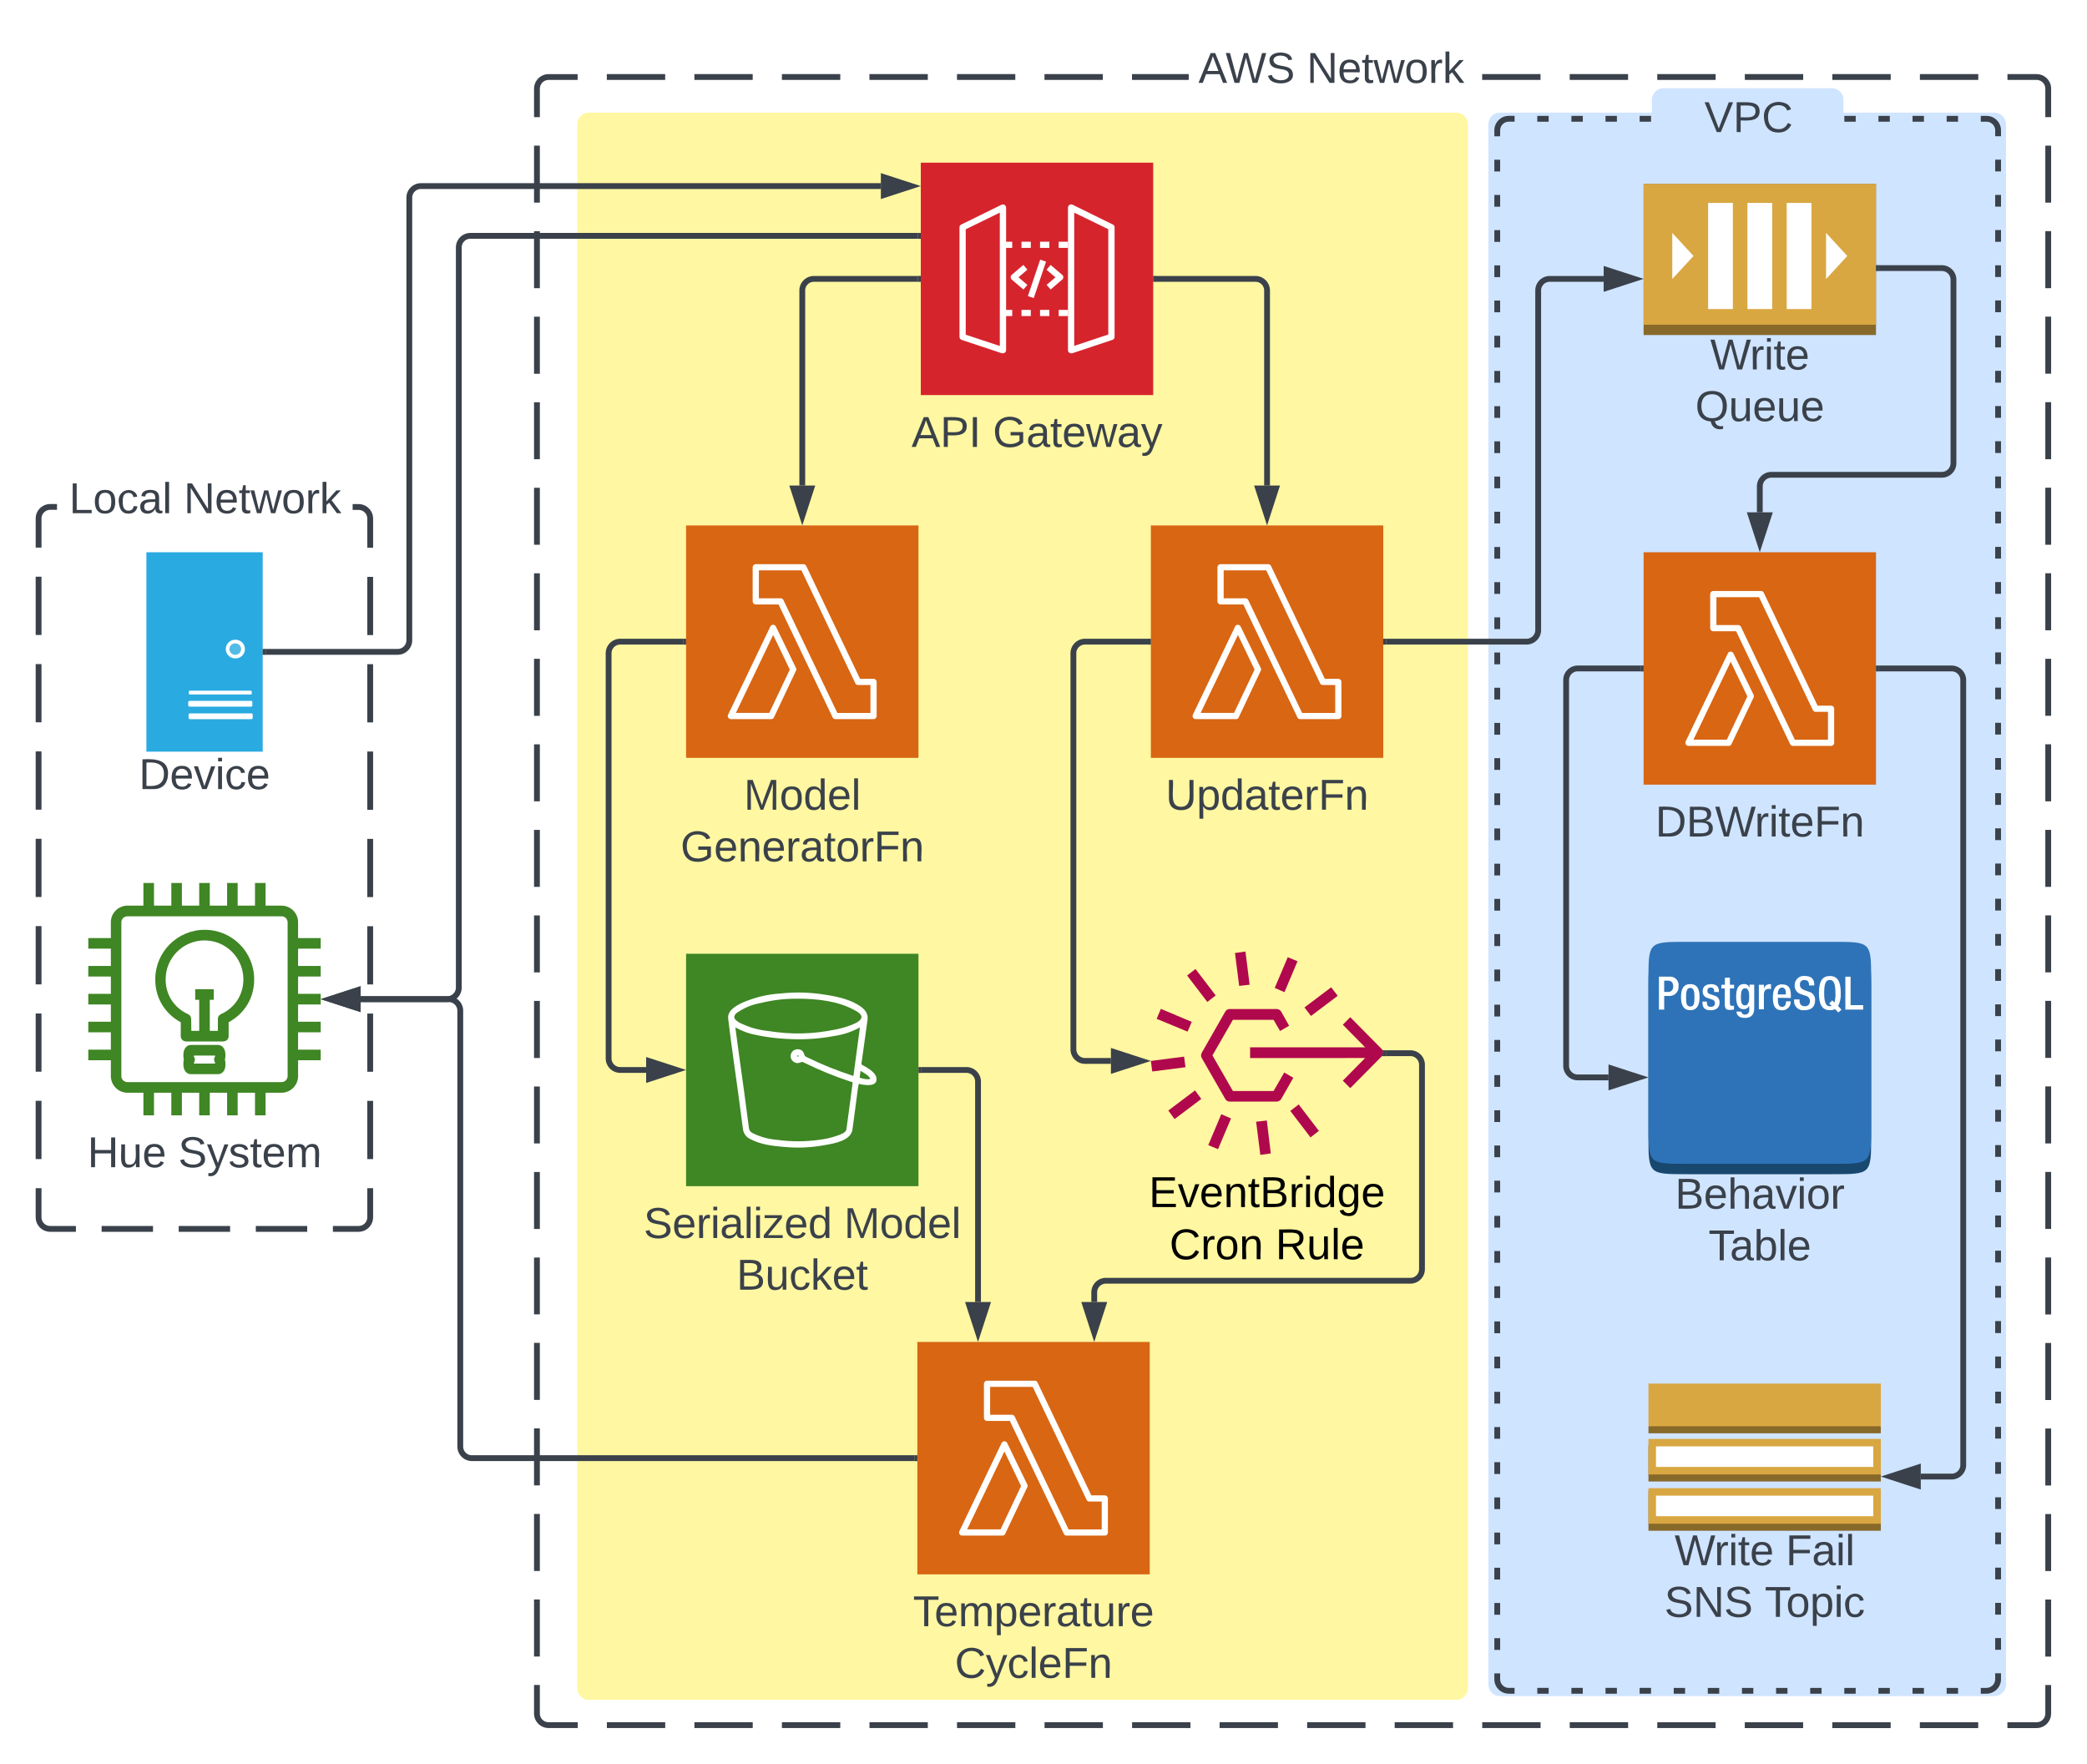 <svg xmlns="http://www.w3.org/2000/svg" xmlns:xlink="http://www.w3.org/1999/xlink" xmlns:lucid="lucid" width="1077.67" height="910.85"><g transform="translate(334.274 -248.682)" lucid:page-tab-id="0_0"><path d="M-1696 0h3456v1360h-3456z" fill="#fff"/><path d="M-314.27 516.47a6 6 0 0 1 6-6h159.2a6 6 0 0 1 6 6v360.8a6 6 0 0 1-6 6h-159.2a6 6 0 0 1-6-6z" fill-opacity="0"/><path d="M-281.74 510.47h26.53m13.26 0h26.53m13.26 0h26.53m13.25 0h13.27l.94.07.92.22.87.36.8.5.7.6.63.72.5.8.35.87.22.93.07.94v15.03m0 15.03v30.07m0 15.03v30.07m0 15.03v30.07m0 15.03v30.06m0 15.03V757m0 15.03v30.06m0 15.02v30.07m0 15.02v15.04l-.07.93-.22.9-.36.88-.5.8-.6.72-.72.6-.8.5-.87.36-.92.22-.94.08h-13.26m-13.27 0h-26.54m-13.27 0h-26.54m-13.27 0h-26.54m-13.27 0h-13.27l-.94-.08-.93-.22-.87-.36-.8-.5-.72-.6-.6-.72-.5-.8-.36-.87-.22-.9-.07-.94v-15.04m0-15.03V817.1m0-15.03v-30.07m0-15.04v-30.07m0-15.04v-30.07m0-15.03v-30.07m0-15.03v-30.07m0-15.03v-30.07m0-15.03v-15.03l.07-.94.22-.92.36-.86.5-.8.6-.72.72-.6.8-.5.87-.36.92-.22.93-.07H-295" stroke="#3a414a" stroke-width="3" fill="none"/><path d="M-57.06 294.44a6 6 0 0 1 6-6H717.4a6 6 0 0 1 6 6v839.1a6 6 0 0 1-6 6H-51.07a6 6 0 0 1-6-6z" fill-opacity="0"/><path d="M-20.93 288.44H9.21m15.08 0H54.4m15.08 0h30.14m15.06 0h30.14m15.07 0H190m15.07 0h30.13m15.06 0h30.13m15.07 0h30.13m15.07 0h30.14m15.06 0h30.14m15.07 0h30.14m15.07 0h30.14m15.07 0h30.15m15.07 0h30.13m15.07 0h30.13m15.07 0h30.14m15.07 0h15.06l.93.08.92.22.87.36.8.5.72.6.6.72.5.8.36.87.22.9.07.94v14.73m0 14.72v29.43m0 14.72v29.44m0 14.7v29.45m0 14.72v29.44m0 14.74v29.44m0 14.72v29.44m0 14.72v29.44m0 14.72v29.45m0 14.72v29.43m0 14.72v29.44m0 14.7v29.45m0 14.72v29.45m0 14.72v29.44m0 14.72v29.44m0 14.72v29.44m0 14.72v29.44m0 14.73v29.43m0 14.72v29.44m0 14.7v14.73l-.08.94-.22.92-.36.86-.5.8-.6.72-.72.6-.8.5-.87.36-.92.22-.94.07h-15.07m-15.07 0h-30.14m-15.07 0h-30.13m-15.07 0h-30.13m-15.07 0H521.5m-15.06 0H476.3m-15.06 0H431.1m-15.06 0H385.9m-15.06 0H340.7m-15.07 0H295.5m-15.07 0H250.3m-15.07 0H205.1m-15.08 0H159.9m-15.08 0H114.7m-15.08 0H69.48m-15.07 0H24.3m-15.07 0h-30.13m-15.06 0h-15.06l-.94-.07-.9-.22-.88-.36-.8-.5-.72-.6-.6-.72-.5-.8-.37-.87-.22-.93-.06-.94v-14.72m0-14.7v-29.45m0-14.72v-29.44m0-14.74v-29.44m0-14.72v-29.44m0-14.72V898m0-14.72v-29.44m0-14.73V809.7m0-14.72V765.5m0-14.7v-29.45m0-14.72V677.2m0-14.74v-29.44m0-14.72v-29.44m0-14.72V544.7m0-14.72v-29.44m0-14.73V456.4m0-14.72V412.2m0-14.7v-29.45m0-14.72V323.9m0-14.73v-14.73l.07-.93.23-.9.36-.88.5-.8.6-.72.7-.6.82-.5.87-.36.9-.22.94-.08H-36" stroke="#3a414a" stroke-width="3" fill="none"/><use xlink:href="#a" transform="matrix(1,0,0,1,-45.06,300.444) translate(338.407 418.84)"/><path d="M434.3 312.85a6 6 0 0 1 6-6h255.26a6 6 0 0 1 6 6v805.63a6 6 0 0 1-6 6H440.3a6 6 0 0 1-6-6z" stroke="#000" stroke-opacity="0" fill="#cfe4ff"/><path d="M-36.2 312.85a6 6 0 0 1 6-6h447.9a6 6 0 0 1 6 6v807.53a6 6 0 0 1-6 6H-30.2a6 6 0 0 1-6-6z" stroke="#000" stroke-opacity="0" fill="#fff7a1"/><path d="M20 520h120v120H20V520z" stroke="#fff" stroke-opacity="0" stroke-width="2" fill="#d86613"/><path d="M116.8 620H97.08c-.64 0-1.15-.32-1.4-.88L67.75 560.8H55.98c-.9 0-1.6-.72-1.6-1.6v-17.6c0-.88.7-1.6 1.6-1.6h24.65c.64 0 1.15.32 1.4.88l27.8 58.32h6.97c.9 0 1.6.72 1.6 1.6v17.6c0 .88-.7 1.6-1.6 1.6zm-18.7-3.2h17.1v-14.4h-6.4c-.64 0-1.16-.32-1.4-.88L79.6 543.2h-22l-.02 14.4h11.2c.65 0 1.16.32 1.48.88z" stroke="#fff" stroke-opacity="0" stroke-width="2" fill="#fff"/><path d="M63.96 620h-20.8c-.55 0-1.05-.3-1.37-.73-.33-.54-.33-1.12-.08-1.6L63.5 572.2c.24-.58.8-.92 1.4-.92.65 0 1.18.34 1.46.88l10.4 21.43c.26.43.26.92 0 1.4L65.42 619c-.2.63-.77 1.02-1.44 1.02zm-18.24-3.22h17.24l10.6-22.36-8.6-17.88z" stroke="#fff" stroke-opacity="0" stroke-width="2" fill="#fff"/><use xlink:href="#b" transform="matrix(1,0,0,1,-10,649) translate(59.815 17.778)"/><use xlink:href="#c" transform="matrix(1,0,0,1,-10,649) translate(27.13 44.444)"/><path d="M141.2 332.68h120v120h-120v-120z" stroke="#fff" stroke-opacity="0" fill="#d6242d"/><path d="M218.8 431.1c-.35 0-.64-.15-.93-.3-.43-.3-.67-.78-.67-1.3v-73.63c0-.54.3-1.08.77-1.38.48-.32 1.08-.32 1.6-.1l20.8 10.23c.56.23.9.77.9 1.38v56.57c.02.77-.42 1.38-1.1 1.6l-20.8 6.93h-.56zm1.62-72.62v68.78l17.6-5.84v-54.4zM183.6 431.1h-.52l-20.8-6.92c-.68-.23-1.1-.92-1.1-1.6V366c0-.6.35-1.14.9-1.37l20.8-10.22c.54-.22 1.12-.22 1.62.1.48.3.75.83.75 1.37v73.6c0 .55-.25 1-.68 1.32-.3.22-.6.3-.98.3zm-19.2-9.6l17.6 5.83v-68.85l-17.6 8.6z" stroke="#fff" stroke-opacity="0" fill="#fff"/><path d="M217.2 376.68h-4.8v-3.2h4.8zm-9.6 0h-4.82v-3.2h4.8zm-9.6 0h-4.8v-3.2h4.8zm-9.6 0h-4.8v-3.2h4.8zM217.2 411.88h-4.8v-3.2h4.8zm-9.6 0h-4.82v-3.2h4.8zm-9.6 0h-4.8v-3.2h4.8zm-9.6 0h-4.8v-3.2h4.8zM194.17 398.18l-6-5.13c-.68-.57-.76-1.6-.2-2.26l.2-.2 6-5.12 2.07 2.43-4.58 3.98 4.58 3.92zM208.24 398.18l-2.08-2.42 4.57-3.88-4.6-3.9 2.1-2.5 6 5.12c.68.57.76 1.6.2 2.26l-.2.17z" stroke="#fff" stroke-opacity="0" fill="#fff"/><path d="M196.5 401.55l6.35-18.8 3.03 1.03-6.35 18.8-3.04-1.03z" stroke="#fff" stroke-opacity="0" stroke-width=".32" fill="#fff"/><use xlink:href="#d" transform="matrix(1,0,0,1,111.197,461.68) translate(25.216 17.778)"/><use xlink:href="#e" transform="matrix(1,0,0,1,111.197,461.68) translate(67.191 17.778)"/><path d="M333.56 805.2l-6.24 10.92c-.48.85-1.44 1.37-2.4 1.37h-24.24c-.96 0-1.8-.53-2.28-1.38l-12.12-21.1c-.48-.84-.48-1.9 0-2.73l12.12-21.22c.48-.84 1.32-1.37 2.28-1.37h24.24c.96 0 1.92.54 2.4 1.38l4.08 7.25-4.68 2.72-3.36-5.77h-21l-10.56 18.38 10.56 18.37h21l5.52-9.55zm-22.32-10.18v-5.56h59.4l-11.52-11.66 3.84-3.88 16.2 16.38c1.08 1.05 1.08 2.83 0 3.88l-16.2 16.38-3.84-3.88L370.64 795zm-34.08-.74l.72 5.47-17.16 2.2-.72-5.46zm79.32-31.4l-13.8 10.4-3.36-4.4 13.8-10.4zm-75.36 13.45l-2.16 5.04-15.96-6.62 2.16-5.14zM269 822.1l13.8-10.38 3.24 4.4-13.8 10.4zm66.72-77.06L329 761l-5.04-2.2 6.72-15.86zm-46.08 94.92l6.72-15.96 5.04 2.2-6.72 15.86zm3.84-77.28l-4.32 3.36-10.44-13.65 4.32-3.37zM332 822.32l4.32-3.36 10.44 13.65-4.32 3.37zm-17.64 5.56l5.52-.63 2.04 17-5.4.75zM311 757.13l-5.4.63-2.16-17 5.4-.75z" stroke="#000" stroke-opacity="0" fill="#b0084d"/><path d="M348.2 792.4c0 19.93-16.05 36.12-35.82 36.12s-35.82-16.2-35.82-36.13c0-19.94 16.05-36.13 35.82-36.13s35.82 16.2 35.82 36.13z" stroke="#000" stroke-opacity="0" fill-opacity="0"/><use xlink:href="#f" transform="matrix(1,0,0,1,230,854) translate(28.964 17.956)"/><use xlink:href="#g" transform="matrix(1,0,0,1,230,854) translate(39.625 44.889)"/><use xlink:href="#h" transform="matrix(1,0,0,1,230,854) translate(94.364 44.889)"/><path d="M260 520h120v120H260V520z" stroke="#fff" stroke-opacity="0" stroke-width="2" fill="#d86613"/><path d="M356.8 620h-19.72c-.64 0-1.15-.32-1.4-.88l-27.92-58.32h-11.78c-.9 0-1.6-.72-1.6-1.6v-17.6c0-.88.7-1.6 1.6-1.6h24.65c.64 0 1.15.32 1.4.88l27.8 58.32h6.97c.9 0 1.6.72 1.6 1.6v17.6c0 .88-.7 1.6-1.6 1.6zm-18.7-3.2h17.1v-14.4h-6.4c-.64 0-1.16-.32-1.4-.88l-27.8-58.32H297.6v14.4h11.2c.65 0 1.16.32 1.48.88z" stroke="#fff" stroke-opacity="0" stroke-width="2" fill="#fff"/><path d="M303.96 620h-20.8c-.55 0-1.05-.3-1.37-.73-.33-.54-.33-1.12-.08-1.6l21.78-45.46c.24-.58.8-.92 1.4-.92.65 0 1.18.34 1.46.88l10.4 21.43c.26.43.26.92 0 1.4L305.42 619c-.2.63-.77 1.02-1.44 1.02zm-18.24-3.22h17.24l10.6-22.36-8.6-17.88z" stroke="#fff" stroke-opacity="0" stroke-width="2" fill="#fff"/><use xlink:href="#i" transform="matrix(1,0,0,1,230,649) translate(37.623 17.778)"/><path d="M20 741.16h120v120H20v-120z" stroke="#fff" stroke-opacity="0" stroke-width="2" fill="#3f8624"/><path d="M118.3 805.22c-.47-2.48-3.3-4.25-5.3-5.53-.6-.4-2.3-1.05-2.45-1.6 0-.4 0-.8.15-1.2l1.6-11.47 1.4-10.17c.37-3.05-1.1-5.13-3.62-6.9-5.13-3.6-11.88-5.04-17.94-6-7.97-1.28-14.95-1.52-23-.72-7.28.48-13.34 1.92-20.08 4.8-3.38 1.6-7.9 4.1-7.3 8.42 1.55 12.98 3.46 25.95 5.23 38.93.75 5.92 1.6 11.85 2.36 17.78.3 2.48 1.7 4.4 4 5.36 4.9 2.65 11.03 3.45 16.63 3.93 7.73.72 14.32.48 22-.96 4.6-.8 13.18-2.24 13.94-8 .92-7.13 1.92-14.26 2.84-21.4l.4-2.16c2.6.64 10.03 2 9.1-3.12zm-40.65-40.86c9.66 0 20.63 1.12 29.2 5.85 1.4.73 4.46 2.33 3.54 4.34-.93 1.92-3.84 2.88-5.6 3.6-2.6.96-5 1.6-7.75 2.16-11.96 2.4-22.54 2.65-34.65.73-5.45-.56-9.97-1.93-14.88-4.33-1.15-.72-3.06-1.84-2.53-3.45.38-.88 1-1.52 1.83-2 3.76-2.4 7.2-3.84 11.58-4.64 6.6-1.6 12.43-2.32 19.25-2.24zm25.15 67.46c-.3 1.84-3.37 2.8-4.83 3.28-3.22 1.12-6.06 1.76-9.43 2.16-7.44.97-13.88.97-21.4 0-4.67-.4-8.58-1.44-12.8-3.52-1.14-.48-1.83-1.52-1.9-2.72-1.62-12.74-3.38-25.4-5.15-38.06l-1.85-13.78c3.84 2.1 7.36 3.37 11.66 4.1 4.68.95 8.6 1.43 13.35 1.75 9.2.64 17.1.24 26.22-1.44 4.83-.73 8.8-2.1 13.1-4.42l-3.36 25.08c-8.58-2.8-15.64-5.6-23.7-9.53-.37-.17-.68-.33-.98-.5-.46-.3-.3-.15-.54-.63-.38-.96-.46-1.6-1.3-2.4-.77-.56-1.6-.8-2.53-.72-2 .08-3.53 1.84-3.38 3.84.16 1.93 1.92 3.45 3.9 3.3.55-.1 1-.25 1.62-.5.6-.15.6-.15 1.22.17 8.2 4 15.33 6.96 24 9.84 1.22.4 1.22 0 1.22 1.04-.07.8-.15 1.53-.3 2.33l-1 7.62zm-24.7-37.9c0 .48-.6.4-.75.16-.23-.32.76-.72.76-.16zm31.53 11.22l.45-3.53c1.6.98 4.3 2.34 5.06 4.1-1.6.64-4.06-.16-5.52-.56z" stroke="#fff" stroke-opacity="0" stroke-width="2" fill="#fff"/><use xlink:href="#j" transform="matrix(1,0,0,1,-10,870.16) translate(8.086 17.778)"/><use xlink:href="#k" transform="matrix(1,0,0,1,-10,870.16) translate(111.543 17.778)"/><use xlink:href="#l" transform="matrix(1,0,0,1,-10,870.16) translate(56.049 44.444)"/><path d="M139.42 941.6h120v120h-120v-120z" stroke="#fff" stroke-opacity="0" stroke-width="2" fill="#d86613"/><path d="M236.22 1041.6H216.5c-.64 0-1.15-.32-1.4-.88l-27.92-58.32H175.4c-.9 0-1.6-.72-1.6-1.6v-17.6c0-.88.7-1.6 1.6-1.6h24.65c.64 0 1.15.32 1.4.88l27.8 58.32h6.97c.9 0 1.6.72 1.6 1.6v17.6c0 .88-.7 1.6-1.6 1.6zm-18.7-3.2h17.1V1024h-6.4c-.65 0-1.16-.32-1.4-.88L199 964.8H177v14.4h11.2c.65 0 1.16.32 1.48.88z" stroke="#fff" stroke-opacity="0" stroke-width="2" fill="#fff"/><path d="M183.37 1041.6H162.6c-.57 0-1.07-.3-1.4-.73-.3-.54-.3-1.12-.06-1.6l21.77-45.47c.26-.58.83-.92 1.43-.92.64 0 1.17.34 1.45.88l10.4 21.43c.26.43.26.92 0 1.4l-11.36 23.98c-.2.63-.77 1.02-1.45 1.02zm-18.23-3.22h17.24l10.6-22.36-8.6-17.88z" stroke="#fff" stroke-opacity="0" stroke-width="2" fill="#fff"/><use xlink:href="#m" transform="matrix(1,0,0,1,109.418,1070.598) translate(27.778 17.778)"/><use xlink:href="#n" transform="matrix(1,0,0,1,109.418,1070.598) translate(49.352 44.444)"/><path d="M-188.94 812.93h-79.47c-4.75 0-8.62-3.86-8.62-8.6V724.8c0-4.63 3.87-8.5 8.6-8.5h79.48c4.73 0 8.6 3.88 8.6 8.5v79.53c0 4.74-3.87 8.6-8.6 8.6zm-79.47-91.1h-.1c-1.65 0-3.1 1.34-3.1 2.98v79.53c0 1.74 1.45 3.1 3.2 3.1h79.46c1.74 0 3.2-1.36 3.2-3.1V724.8c-.1-1.63-1.46-3.08-3.2-2.98z" stroke="#fff" stroke-opacity="0" fill="#3f8624"/><path d="M-260.22 704.6h5.46V719h-5.46v-14.4zM-245.8 704.6h5.46V719h-5.46v-14.4zM-231.4 704.6h5.46V719h-5.47v-14.4zM-217 704.6h5.45V719H-217v-14.4zM-202.6 704.6h5.47V719h-5.47v-14.4zM-260.22 810.2h5.46v14.4h-5.46v-14.4zM-245.8 810.2h5.46v14.4h-5.46v-14.4zM-231.4 810.2h5.46v14.4h-5.47v-14.4zM-217 810.2h5.45v14.4H-217v-14.4zM-202.6 810.2h5.47v14.4h-5.47v-14.4zM-288.68 733.05h14.4v5.46h-14.4v-5.45zM-288.68 747.47h14.4v5.46h-14.4v-5.46zM-288.68 761.86h14.4v5.47h-14.4v-5.47zM-288.68 776.26h14.4v5.46h-14.4v-5.46zM-288.68 790.67h14.4v5.47h-14.4v-5.47zM-183.07 733.05h14.4v5.46h-14.4v-5.45zM-183.07 747.47h14.4v5.46h-14.4v-5.46zM-183.07 761.86h14.4v5.47h-14.4v-5.47zM-183.07 776.26h14.4v5.46h-14.4v-5.46zM-183.07 790.67h14.4v5.47h-14.4v-5.47zM-219.07 786.44h-19.1c-1.53 0-2.76-1.2-2.76-2.7v-7.2c-8.37-4.57-13.22-12.7-13.17-22.2 0-14.13 11.44-25.55 25.53-25.55 14.1 0 25.54 11.4 25.54 25.53.05 9.5-4.8 17.64-13.18 22.2v7.2c0 1.5-1.23 2.7-2.77 2.7h-.1zm-16.4-5.47h13.7v-6.1c-.06-1.1.56-2.03 1.53-2.5 7.3-3.28 11.64-10.08 11.64-18.04 0-11.07-9-20.06-20.07-20.06-11.08 0-20.07 9-20.07 20.06-.05 7.96 4.34 14.76 11.64 18.05.97.46 1.54 1.38 1.54 2.48z" stroke="#fff" stroke-opacity="0" fill="#3f8624"/><path d="M-231.4 762.2h5.46v21.6h-5.47v-21.6z" stroke="#fff" stroke-opacity="0" fill="#3f8624"/><path d="M-233.48 759.46h9.6v5.46h-9.6v-5.46zM-221.63 803.32h-14.17c-2.2 0-3.77-2.05-3.77-4.9v-.83c0-.64.06-1.2.24-1.8-.18-.6-.24-1.15-.24-1.8v-.84c0-2.74 1.58-4.9 3.77-4.9h14.17c2.16 0 3.75 2.06 3.75 4.9v.85c0 .65-.1 1.2-.26 1.8.17.6.26 1.16.26 1.8v.83c.13 2.84-1.6 4.9-3.75 4.9zm-12.48-5.46h10.88v-.27c.02-.13.02-.22 0-.35-.67-.9-.67-2.1 0-3v-.52h-10.9v.27c-.05.13-.05.22 0 .34.66.9.66 2.1 0 3.02v.23z" stroke="#fff" stroke-opacity="0" fill="#3f8624"/><use xlink:href="#o" transform="matrix(1,0,0,1,-318.676,833.594) translate(29.568 17.778)"/><use xlink:href="#p" transform="matrix(1,0,0,1,-318.676,833.594) translate(76.42 17.778)"/><path d="M-258.68 533.84h60.06V636.8h-60.06V533.84z" fill="#29aae1"/><path d="M-235.76 605.33h30.54c.96 0 .96 0 .96 1.02 0 .93 0 .93-.96.93h-30.54c-1.02 0-1.02 0-1.02-.93 0-1.02 0-1.02 1.02-1.02zM-235.7 610.57h30.42c1.32 0 1.32 0 1.32 1.34v.32c0 1.33 0 1.33-1.32 1.33h-30.42c-1.38 0-1.38 0-1.38-1.33v-.3c0-1.35 0-1.35 1.38-1.35zM-235.58 617.05h30.48c1.32 0 1.32 0 1.32 1.34v.3c0 1.33 0 1.33-1.32 1.33h-30.48c-1.32 0-1.32 0-1.32-1.33v-.3c0-1.35 0-1.35 1.32-1.35zM-207.8 583.83c0 2.67-2.16 4.83-4.92 4.83s-4.98-2.16-4.98-4.83c0-2.68 2.22-4.84 4.98-4.84 2.76 0 4.92 2.15 4.92 4.83z" fill="#fff"/><path d="M-209.78 583.83c0 1.64-1.32 2.98-3 2.98s-3.06-1.33-3.06-2.97c0-1.65 1.38-2.98 3.06-2.98 1.68 0 3 1.33 3 2.98z" fill="#54bbe7"/><use xlink:href="#q" transform="matrix(1,0,0,1,-288.676,636.697) translate(26.111 19.444)"/><path d="M-304.84 492.26a6 6 0 0 1 6-6h140.66a6 6 0 0 1 6 6v34.85a6 6 0 0 1-6 6h-140.66a6 6 0 0 1-6-6z" stroke="#000" stroke-opacity="0" fill="#fff"/><use xlink:href="#r" transform="matrix(1,0,0,1,-299.836,491.262) translate(1.253 22.403)"/><use xlink:href="#s" transform="matrix(1,0,0,1,-299.836,491.262) translate(60.451 22.403)"/><path d="M536.72 740.36h75.44c19.78 0 19.78 0 19.78 19.72v75.2c0 19.7 0 19.7-19.78 19.7h-75.44c-19.78 0-19.78 0-19.78-19.7v-75.2c0-19.72 0-19.72 19.78-19.72z" fill="#19486f"/><path d="M536.72 735h75.44c19.78 0 19.78 0 19.78 19.72v75.2c0 19.7 0 19.7-19.78 19.7h-75.44c-19.78 0-19.78 0-19.78-19.7v-75.2c0-19.72 0-19.72 19.78-19.72z" fill="#2e73b8"/><path d="M522.36 752.98h5.4c2.38-.22 4.5 1.5 4.74 3.9.02.37.02.68-.04 1.05.24 2.54-1.63 4.78-4.17 5.02-.3.02-.54.02-.82 0h-2.4v7.03h-2.72zm2.7 7.9H527c.17.03.33.03.5 0 1.42-.2 2.4-1.5 2.2-2.9 0-1.83-.73-2.94-2.9-2.94h-1.73zM538.53 756.84c3.75 0 4.8 2.77 4.8 6.73 0 3.95-1.22 6.72-4.8 6.72s-4.77-2.78-4.77-6.73c0-3.96 1.06-6.73 4.77-6.73zm0 11.57c1.9 0 2.17-1.56 2.17-4.8 0-2.85-.32-4.84-2.17-4.84-1.85 0-2.17 2-2.17 4.83-.02 3.27.32 4.8 2.17 4.8zM550.9 760.9v-.3c0-1.03-.35-2-1.68-2-1.32 0-1.84.5-1.84 1.68 0 1.2.46 1.4 1.83 1.88l1.65.57c1.76.34 2.95 1.9 2.8 3.7 0 2.74-2 3.9-4.6 3.9-3.26 0-4.23-1.5-4.23-4v-.47h2.28v.4c0 1.5.5 2.3 2 2.3 1.47 0 2.17-.7 2.17-1.88.03-.88-.55-1.66-1.42-1.88l-2.17-.74c-1.73-.35-2.9-1.9-2.73-3.67 0-2.4 1.74-3.54 4.34-3.54 3.27 0 4 1.9 4 3.5v.57zM554.65 757.16h1.76v-3.63H559v3.63h2.17v1.9h-2.17v7.64c0 1 .3 1.37 1.17 1.37h.93v1.9c-.74.16-1.4.23-2.16.2-1.74 0-2.6-.47-2.6-3.08v-8.04h-1.76zM564.96 771.07v.05c.1.93.95 1.58 1.86 1.45h.25c1.2-.14 2.05-1.2 1.92-2.4v-2.15c-.55 1.12-1.66 1.8-2.9 1.75-3.04 0-3.86-2.93-3.86-6.5 0-2.8.44-6.48 4.08-6.48 1.28-.06 2.4.7 2.82 1.9v-1.58h2.43v12.18c0 3.1-1.34 5-4.8 5-3.8 0-4.33-2.18-4.33-3.3zm1.8-3.26c2 0 2.2-2.5 2.2-4.52 0-2-.27-4.32-2.07-4.32-1.8 0-2.2 1.9-2.2 4.32 0 2.42.16 4.53 2.07 4.53zM573.94 757.16h2.66v2c.38-1.4 1.56-2.32 3-2.34.22-.04.4-.04.63 0v2.62c-.37-.1-.7-.14-1.08-.16-1.18 0-2.6.52-2.6 2.9v7.66h-2.6zM583.77 763.9v.8c0 1.7.2 3.9 2.16 3.9 1.96 0 2.06-2.16 2.06-2.86h2.42c.16 2.4-1.65 4.45-4.03 4.6h-.5c-2.16 0-4.7-.62-4.7-6.48 0-3.35.72-6.9 4.76-6.9 3.57 0 4.53 2.15 4.53 5.7V764zm4.12-1.74v-.7c0-1.62-.53-2.85-2-2.85-1.45 0-2.16 1.63-2.16 3.3v.26zM594.95 764.72v.42c0 2.17.9 3.1 2.8 3.1.08.02.15.02.24.02 1.32-.03 2.36-1.15 2.33-2.48.1-1.5-.95-2.8-2.44-3l-1.88-.67c-2.2-.47-3.68-2.42-3.55-4.65-.1-2.58 1.92-4.76 4.5-4.85.3 0 .52 0 .8.04 4.33 0 4.8 2.7 4.8 4.5v.38h-2.7v-.38c0-1.54-.7-2.44-2.4-2.44-.14-.02-.27 0-.42 0-1.2.17-2.03 1.26-1.86 2.44 0 1.46.72 2.17 2.54 2.88l1.85.67c2.12.43 3.56 2.3 3.43 4.48 0 3.62-2.16 5.13-5.64 5.13-2.57.3-4.9-1.54-5.2-4.1-.03-.38-.03-.7 0-1.07v-.4zM613.28 769.72c-.87.43-1.7.62-2.68.56-3.9 0-5.63-2.77-5.63-8.83 0-6.04 1.7-8.8 5.63-8.8 3.94 0 5.65 2.76 5.65 8.8.13 2.45-.3 4.54-1.35 6.72l1.74 1.85-1.63 1.45zm-1.44-4.47l1.13 1.13c.47-1.7.62-3.22.52-5 0-5.7-1.3-6.7-2.92-6.7-1.62 0-2.9 1-2.9 6.72 0 5.7 1.28 6.85 2.9 6.85.35 0 .65-.06.98-.17l-1.28-1.23zM618.62 753h2.7v14.7h6.5v2.28h-9.2z" fill="#fff"/><use xlink:href="#t" transform="matrix(1,0,0,1,516.944,855) translate(13.735 17.778)"/><use xlink:href="#u" transform="matrix(1,0,0,1,516.944,855) translate(31.019 44.444)"/><path d="M279.55 268.68h150.5v36.67h-150.5z" fill="#fff"/><use xlink:href="#v" transform="matrix(1,0,0,1,284.553,273.682) translate(0 17.778)"/><use xlink:href="#s" transform="matrix(1,0,0,1,284.553,273.682) translate(55.926 17.778)"/><path d="M514.44 343.68h120v78h-120v-78z" fill="#876929"/><path d="M514.44 343.68h120v72.67h-120z" fill="#d9a741"/><path d="M547.74 353.46h12.78v54.8h-12.78v-54.8zM568.05 353.46h12.78v54.8h-12.78v-54.8zM588.34 353.46h12.78v54.8h-12.78v-54.8zM529.25 368.98v23.77l10.96-11.9-10.95-11.88zM608.66 368.98v23.77l10.95-11.9-10.94-11.88z" fill="#fff"/><use xlink:href="#w" transform="matrix(1,0,0,1,514.444,421.68) translate(34.383 17.778)"/><use xlink:href="#x" transform="matrix(1,0,0,1,514.444,421.68) translate(26.667 44.444)"/><path d="M514.44 533.84h120v120h-120v-120z" stroke="#fff" stroke-opacity="0" stroke-width="2" fill="#d86613"/><path d="M611.24 633.84h-19.7c-.65 0-1.16-.32-1.42-.88l-27.9-58.32h-11.8c-.9 0-1.6-.72-1.6-1.6v-17.6c0-.88.7-1.6 1.6-1.6h24.66c.63 0 1.15.32 1.4.88l27.8 58.32h6.96c.9 0 1.6.72 1.6 1.6v17.6c0 .88-.7 1.6-1.6 1.6zm-18.7-3.2h17.1v-14.4h-6.4c-.64 0-1.15-.32-1.4-.88l-27.8-58.32h-22v14.4h11.2c.63 0 1.14.32 1.46.88z" stroke="#fff" stroke-opacity="0" stroke-width="2" fill="#fff"/><path d="M558.4 633.84h-20.78c-.57 0-1.06-.3-1.38-.73-.32-.53-.32-1.1-.07-1.6l21.77-45.46c.25-.58.8-.92 1.42-.92.63 0 1.16.34 1.45.88l10.42 21.43c.24.44.24.93 0 1.42l-11.37 23.97c-.2.63-.78 1.02-1.45 1.02zm-18.23-3.22h17.24l10.6-22.36-8.6-17.88z" stroke="#fff" stroke-opacity="0" stroke-width="2" fill="#fff"/><use xlink:href="#y" transform="matrix(1,0,0,1,484.444,662.84) translate(36.049 17.778)"/><path d="M516.94 1018.63h120v20.47h-120v-20.47zM516.94 995.03h120v18.63h-120v-18.63zM636.92 985.13v3.65H516.94v-3.65l69.1-19.9 50.88 19.9z" fill="#876929"/><path d="M516.94 963.1h120v22.04h-120V963.1zM516.94 991.66h119.98v18.36H516.94zM516.94 1017.1h119.98v18.35H516.94z" fill="#d9a741"/><path d="M520.83 995.53h112.2v10.6h-112.2v-10.6zM520.83 1020.97h112.2v10.6h-112.2v-10.6z" fill="#fff"/><use xlink:href="#z" transform="matrix(1,0,0,1,516.944,1039.107) translate(13.488 17.778)"/><use xlink:href="#A" transform="matrix(1,0,0,1,516.944,1039.107) translate(70.895 17.778)"/><use xlink:href="#B" transform="matrix(1,0,0,1,516.944,1039.107) translate(8.241 44.444)"/><use xlink:href="#C" transform="matrix(1,0,0,1,516.944,1039.107) translate(60.031 44.444)"/><path d="M635.94 387.12h32.5a6 6 0 0 1 6 6v94.72a6 6 0 0 1-6 6h-88a6 6 0 0 0-6 6v13.38" stroke="#3a414a" stroke-width="3" fill="none"/><path d="M635.98 388.62h-1.54v-3h1.54z" stroke="#3a414a" stroke-width=".05" fill="#3a414a"/><path d="M574.44 529l-4.63-14.28h9.28z" stroke="#3a414a" stroke-width="3" fill="#3a414a"/><path d="M512.94 593.84h-32.5a6 6 0 0 0-6 6V799a6 6 0 0 0 6 6h15.88" stroke="#3a414a" stroke-width="3" fill="none"/><path d="M514.44 595.34h-1.53v-3h1.54z" stroke="#3a414a" stroke-width=".05" fill="#3a414a"/><path d="M512.1 805l-14.28 4.63v-9.26z" stroke="#3a414a" stroke-width="3" fill="#3a414a"/><path d="M635.94 593.84h37.55a6 6 0 0 1 6 6v405.27a6 6 0 0 1-6 6h-15.94" stroke="#3a414a" stroke-width="3" fill="none"/><path d="M635.98 595.34h-1.54v-3h1.54z" stroke="#3a414a" stroke-width=".05" fill="#3a414a"/><path d="M641.8 1011.1l14.26-4.63v9.27z" stroke="#3a414a" stroke-width="3" fill="#3a414a"/><path d="M-197.12 585.27h68.2a6 6 0 0 0 6-6v-228.5a6 6 0 0 1 6-6h237.5" stroke="#3a414a" stroke-width="3" fill="none"/><path d="M-197.08 586.77h-1.54v-3h1.54z" stroke="#3a414a" stroke-width=".05" fill="#3a414a"/><path d="M136.34 344.76l-14.26 4.64v-9.27z" stroke="#3a414a" stroke-width="3" fill="#3a414a"/><path d="M-148.06 764.6h44.7a6 6 0 0 0 6-6V376.46a6 6 0 0 1 6-6H139.7" stroke="#3a414a" stroke-width="3" fill="none"/><path d="M-163.82 764.6l14.26-4.64v9.27z" stroke="#3a414a" stroke-width="3" fill="#3a414a"/><path d="M141.2 371.97h-1.54v-3h1.54z" stroke="#3a414a" stroke-width=".05" fill="#3a414a"/><path d="M137.92 1001.6H-90.6a6 6 0 0 1-6-6v-225a6 6 0 0 0-6-6h-45.46" stroke="#3a414a" stroke-width="3" fill="none"/><path d="M139.42 1003.1h-1.54v-3h1.54z" stroke="#3a414a" stroke-width=".05" fill="#3a414a"/><path d="M-163.82 764.6l14.26-4.64v9.27z" stroke="#3a414a" stroke-width="3" fill="#3a414a"/><path d="M438.86 316.02a6 6 0 0 1 6-6h246.6a6 6 0 0 1 6 6v799.7a6 6 0 0 1-6 6h-246.6a6 6 0 0 1-6-6z" fill-opacity="0"/><path d="M459.54 310.02h5.87m11.75 0h5.88m11.74 0h5.87m11.74 0h5.88m11.74 0h5.87m11.74 0h5.9m11.73 0h5.87m11.74 0h5.88m11.74 0h5.87m11.75 0h5.87m11.74 0h5.86m11.75 0h5.88m11.74 0h5.87m11.74 0h2.93l.94.07.93.2.87.37.8.5.7.6.63.72.5.8.35.86.22.92.07.94v3.03m0 12.1v6.07m0 12.12v6.06m0 12.1v6.07m0 12.12v6.05m0 12.1v6.07m0 12.12v6.06m0 12.1v6.07m0 12.12v6.05m0 12.1v6.07m0 12.12v6.06m0 12.1v6.07m0 12.12v6.04m0 12.12v6.06m0 12.12v6.05m0 12.1v6.07m0 12.12v6.04m0 12.12v6.06m0 12.12v6.05m0 12.1v6.07m0 12.1v6.07m0 12.12v6.06m0 12.1v6.07m0 12.1v6.07m0 12.1v6.07m0 12.12v6.06m0 12.1v6.07m0 12.1v6.07m0 12.1v6.07m0 12.12v6.06m0 12.1v6.07m0 12.1v6.07m0 12.1v6.07m0 12.12v6.06m0 12.1V937m0 12.1v6.06m0 12.12v6.06m0 12.12v6.05m0 12.13v6.06m0 12.1v6.06m0 12.12v6.06m0 12.1v6.07m0 12.13v6.06m0 12.1v6.06m0 12.12v3.03l-.07.95-.22.9-.36.88-.5.8-.6.72-.72.6-.8.5-.88.36-.9.23-.95.08h-2.94m-11.74 0h-5.88m-11.74 0h-5.88m-11.74 0h-5.87m-11.75 0h-5.88m-11.74 0h-5.87m-11.74 0h-5.88m-11.74 0h-5.87m-11.74 0h-5.9m-11.73 0H530m-11.74 0h-5.88m-11.74 0h-5.87m-11.75 0h-5.87m-11.74 0h-5.86m-11.75 0h-2.94l-.94-.07-.92-.22-.87-.35-.8-.5-.7-.6-.63-.72-.5-.8-.35-.87-.22-.9-.07-.95v-3.02m0-12.12v-6.06m0-12.1v-6.07m0-12.12v-6.05m0-12.1v-6.07m0-12.12v-6.05m0-12.1v-6.07m0-12.12v-6.04m0-12.12v-6.06m0-12.12v-6.05m0-12.1v-6.07m0-12.1v-6.07m0-12.12v-6.06m0-12.12v-6.05m0-12.1v-6.07m0-12.12v-6.04m0-12.12v-6.06m0-12.1v-6.07m0-12.1v-6.07m0-12.1v-6.07m0-12.12v-6.06m0-12.1V731m0-12.1v-6.07m0-12.1v-6.07m0-12.12v-6.06m0-12.1v-6.07m0-12.1v-6.07m0-12.1v-6.07m0-12.12v-6.06m0-12.1v-6.07m0-12.1v-6.06m0-12.12v-6.06m0-12.12v-6.05m0-12.13v-6.06m0-12.1v-6.06m0-12.12v-6.06m0-12.12v-6.05m0-12.13v-6.06m0-12.1v-6.06m0-12.12v-6.06m0-12.1v-6.07m0-12.13v-6.06m0-12.1v-6.06m0-12.12v-6.06m0-12.1V316l.07-.94.22-.92.36-.87.5-.8.62-.73.7-.6.8-.5.88-.36.92-.2.94-.08h2.94" stroke="#3a414a" stroke-width="3" fill="none"/><path d="M518.7 300.24a6 6 0 0 1 6-6h86.94a6 6 0 0 1 6 6v18.87a6 6 0 0 1-6 6H524.7a6 6 0 0 1-6-6z" stroke="#000" stroke-opacity="0" stroke-width="3" fill="#cfe4ff"/><path d="M448.63 286.6a6 6 0 0 1 6-6h228a6 6 0 0 1 6 6v51.33a6 6 0 0 1-6 6h-228a6 6 0 0 1-6-6z" stroke="#000" stroke-opacity="0" stroke-width="3" fill="#fff" fill-opacity="0"/><use xlink:href="#D" transform="matrix(1,0,0,1,453.635,285.593) translate(92.191 31.278)"/><path d="M262.7 392.68H314a6 6 0 0 1 6 6v100.7" stroke="#3a414a" stroke-width="3" fill="none"/><path d="M262.74 394.18h-1.54v-3h1.54z" stroke="#3a414a" stroke-width=".05" fill="#3a414a"/><path d="M320 515.15l-4.63-14.27h9.26z" stroke="#3a414a" stroke-width="3" fill="#3a414a"/><path d="M139.7 392.68H86a6 6 0 0 0-6 6v100.7" stroke="#3a414a" stroke-width="3" fill="none"/><path d="M141.2 394.18h-1.54v-3h1.54z" stroke="#3a414a" stroke-width=".05" fill="#3a414a"/><path d="M80 515.15l-4.64-14.27h9.28z" stroke="#3a414a" stroke-width="3" fill="#3a414a"/><path d="M18.5 580H-14a6 6 0 0 0-6 6v209.16a6 6 0 0 0 6 6H-.62" stroke="#3a414a" stroke-width="3" fill="none"/><path d="M20 581.5h-1.54v-3H20z" stroke="#3a414a" stroke-width=".05" fill="#3a414a"/><path d="M15.15 801.16L.88 805.8v-9.27z" stroke="#3a414a" stroke-width="3" fill="#3a414a"/><path d="M258.5 580H226a6 6 0 0 0-6 6v204.5a6 6 0 0 0 6 6h13.38" stroke="#3a414a" stroke-width="3" fill="none"/><path d="M260 581.5h-1.54v-3H260z" stroke="#3a414a" stroke-width=".05" fill="#3a414a"/><path d="M255.15 796.5l-14.27 4.63v-9.27z" stroke="#3a414a" stroke-width="3" fill="#3a414a"/><path d="M381.36 792.5H394a6 6 0 0 1 6 6V904a6 6 0 0 1-6 6H236.76a6 6 0 0 0-6 6v4.98" stroke="#3a414a" stroke-width="3" fill="none"/><path d="M381.4 794h-2.16l.73-1.76-.52-1.24h1.95z" stroke="#3a414a" stroke-width=".05" fill="#3a414a"/><path d="M230.76 936.74l-4.63-14.26h9.27z" stroke="#3a414a" stroke-width="3" fill="#3a414a"/><path d="M141.5 801.16h23.25a6 6 0 0 1 6 6v113.82" stroke="#3a414a" stroke-width="3" fill="none"/><path d="M141.54 802.66H140v-3h1.54z" stroke="#3a414a" stroke-width=".05" fill="#3a414a"/><path d="M170.75 936.74l-4.63-14.26h9.27z" stroke="#3a414a" stroke-width="3" fill="#3a414a"/><path d="M381.5 580H454a6 6 0 0 0 6-6V398.68a6 6 0 0 1 6-6h27.82" stroke="#3a414a" stroke-width="3" fill="none"/><path d="M381.54 581.5H380v-3h1.54z" stroke="#3a414a" stroke-width=".05" fill="#3a414a"/><path d="M509.6 392.68l-14.28 4.63v-9.26z" stroke="#3a414a" stroke-width="3" fill="#3a414a"/><defs><path fill="#3a414a" d="M30-248c87 1 191-15 191 75 0 78-77 80-158 76V0H30v-248zm33 125c57 0 124 11 124-50 0-59-68-47-124-48v98" id="E"/><path fill="#3a414a" d="M114-163C36-179 61-72 57 0H25l-1-190h30c1 12-1 29 2 39 6-27 23-49 58-41v29" id="F"/><path fill="#3a414a" d="M100-194c62-1 85 37 85 99 1 63-27 99-86 99S16-35 15-95c0-66 28-99 85-99zM99-20c44 1 53-31 53-75 0-43-8-75-51-75s-53 32-53 75 10 74 51 75" id="G"/><path fill="#3a414a" d="M96-169c-40 0-48 33-48 73s9 75 48 75c24 0 41-14 43-38l32 2c-6 37-31 61-74 61-59 0-76-41-82-99-10-93 101-131 147-64 4 7 5 14 7 22l-32 3c-4-21-16-35-41-35" id="H"/><path fill="#3a414a" d="M100-194c63 0 86 42 84 106H49c0 40 14 67 53 68 26 1 43-12 49-29l28 8c-11 28-37 45-77 45C44 4 14-33 15-96c1-61 26-98 85-98zm52 81c6-60-76-77-97-28-3 7-6 17-6 28h103" id="I"/><path fill="#3a414a" d="M135-143c-3-34-86-38-87 0 15 53 115 12 119 90S17 21 10-45l28-5c4 36 97 45 98 0-10-56-113-15-118-90-4-57 82-63 122-42 12 7 21 19 24 35" id="J"/><g id="a"><use transform="matrix(0.062,0,0,0.062,0,0)" xlink:href="#E"/><use transform="matrix(0.062,0,0,0.062,14.815,0)" xlink:href="#F"/><use transform="matrix(0.062,0,0,0.062,22.16,0)" xlink:href="#G"/><use transform="matrix(0.062,0,0,0.062,34.506,0)" xlink:href="#H"/><use transform="matrix(0.062,0,0,0.062,45.617,0)" xlink:href="#I"/><use transform="matrix(0.062,0,0,0.062,57.963,0)" xlink:href="#J"/><use transform="matrix(0.062,0,0,0.062,69.074,0)" xlink:href="#J"/></g><path fill="#3a414a" d="M240 0l2-218c-23 76-54 145-80 218h-23L58-218 59 0H30v-248h44l77 211c21-75 51-140 76-211h43V0h-30" id="K"/><path fill="#3a414a" d="M85-194c31 0 48 13 60 33l-1-100h32l1 261h-30c-2-10 0-23-3-31C134-8 116 4 85 4 32 4 16-35 15-94c0-66 23-100 70-100zm9 24c-40 0-46 34-46 75 0 40 6 74 45 74 42 0 51-32 51-76 0-42-9-74-50-73" id="L"/><path fill="#3a414a" d="M24 0v-261h32V0H24" id="M"/><g id="b"><use transform="matrix(0.062,0,0,0.062,0,0)" xlink:href="#K"/><use transform="matrix(0.062,0,0,0.062,18.457,0)" xlink:href="#G"/><use transform="matrix(0.062,0,0,0.062,30.802,0)" xlink:href="#L"/><use transform="matrix(0.062,0,0,0.062,43.148,0)" xlink:href="#I"/><use transform="matrix(0.062,0,0,0.062,55.494,0)" xlink:href="#M"/></g><path fill="#3a414a" d="M143 4C61 4 22-44 18-125c-5-107 100-154 193-111 17 8 29 25 37 43l-32 9c-13-25-37-40-76-40-61 0-88 39-88 99 0 61 29 100 91 101 35 0 62-11 79-27v-45h-74v-28h105v86C228-13 192 4 143 4" id="N"/><path fill="#3a414a" d="M117-194c89-4 53 116 60 194h-32v-121c0-31-8-49-39-48C34-167 62-67 57 0H25l-1-190h30c1 10-1 24 2 32 11-22 29-35 61-36" id="O"/><path fill="#3a414a" d="M141-36C126-15 110 5 73 4 37 3 15-17 15-53c-1-64 63-63 125-63 3-35-9-54-41-54-24 1-41 7-42 31l-33-3c5-37 33-52 76-52 45 0 72 20 72 64v82c-1 20 7 32 28 27v20c-31 9-61-2-59-35zM48-53c0 20 12 33 32 33 41-3 63-29 60-74-43 2-92-5-92 41" id="P"/><path fill="#3a414a" d="M59-47c-2 24 18 29 38 22v24C64 9 27 4 27-40v-127H5v-23h24l9-43h21v43h35v23H59v120" id="Q"/><path fill="#3a414a" d="M63-220v92h138v28H63V0H30v-248h175v28H63" id="R"/><g id="c"><use transform="matrix(0.062,0,0,0.062,0,0)" xlink:href="#N"/><use transform="matrix(0.062,0,0,0.062,17.284,0)" xlink:href="#I"/><use transform="matrix(0.062,0,0,0.062,29.63,0)" xlink:href="#O"/><use transform="matrix(0.062,0,0,0.062,41.975,0)" xlink:href="#I"/><use transform="matrix(0.062,0,0,0.062,54.321,0)" xlink:href="#F"/><use transform="matrix(0.062,0,0,0.062,61.667,0)" xlink:href="#P"/><use transform="matrix(0.062,0,0,0.062,74.012,0)" xlink:href="#Q"/><use transform="matrix(0.062,0,0,0.062,80.185,0)" xlink:href="#G"/><use transform="matrix(0.062,0,0,0.062,92.531,0)" xlink:href="#F"/><use transform="matrix(0.062,0,0,0.062,99.877,0)" xlink:href="#R"/><use transform="matrix(0.062,0,0,0.062,113.395,0)" xlink:href="#O"/></g><path fill="#3a414a" d="M205 0l-28-72H64L36 0H1l101-248h38L239 0h-34zm-38-99l-47-123c-12 45-31 82-46 123h93" id="S"/><path fill="#3a414a" d="M33 0v-248h34V0H33" id="T"/><g id="d"><use transform="matrix(0.062,0,0,0.062,0,0)" xlink:href="#S"/><use transform="matrix(0.062,0,0,0.062,14.815,0)" xlink:href="#E"/><use transform="matrix(0.062,0,0,0.062,29.63,0)" xlink:href="#T"/></g><path fill="#3a414a" d="M206 0h-36l-40-164L89 0H53L-1-190h32L70-26l43-164h34l41 164 42-164h31" id="U"/><path fill="#3a414a" d="M179-190L93 31C79 59 56 82 12 73V49c39 6 53-20 64-50L1-190h34L92-34l54-156h33" id="V"/><g id="e"><use transform="matrix(0.062,0,0,0.062,0,0)" xlink:href="#N"/><use transform="matrix(0.062,0,0,0.062,17.284,0)" xlink:href="#P"/><use transform="matrix(0.062,0,0,0.062,29.63,0)" xlink:href="#Q"/><use transform="matrix(0.062,0,0,0.062,35.802,0)" xlink:href="#I"/><use transform="matrix(0.062,0,0,0.062,48.148,0)" xlink:href="#U"/><use transform="matrix(0.062,0,0,0.062,64.136,0)" xlink:href="#P"/><use transform="matrix(0.062,0,0,0.062,76.481,0)" xlink:href="#V"/></g><path d="M30 0v-248h187v28H63v79h144v27H63v87h162V0H30" id="W"/><path d="M108 0H70L1-190h34L89-25l56-165h34" id="X"/><path d="M100-194c63 0 86 42 84 106H49c0 40 14 67 53 68 26 1 43-12 49-29l28 8c-11 28-37 45-77 45C44 4 14-33 15-96c1-61 26-98 85-98zm52 81c6-60-76-77-97-28-3 7-6 17-6 28h103" id="Y"/><path d="M117-194c89-4 53 116 60 194h-32v-121c0-31-8-49-39-48C34-167 62-67 57 0H25l-1-190h30c1 10-1 24 2 32 11-22 29-35 61-36" id="Z"/><path d="M59-47c-2 24 18 29 38 22v24C64 9 27 4 27-40v-127H5v-23h24l9-43h21v43h35v23H59v120" id="aa"/><path d="M160-131c35 5 61 23 61 61C221 17 115-2 30 0v-248c76 3 177-17 177 60 0 33-19 50-47 57zm-97-11c50-1 110 9 110-42 0-47-63-36-110-37v79zm0 115c55-2 124 14 124-45 0-56-70-42-124-44v89" id="ab"/><path d="M114-163C36-179 61-72 57 0H25l-1-190h30c1 12-1 29 2 39 6-27 23-49 58-41v29" id="ac"/><path d="M24-231v-30h32v30H24zM24 0v-190h32V0H24" id="ad"/><path d="M85-194c31 0 48 13 60 33l-1-100h32l1 261h-30c-2-10 0-23-3-31C134-8 116 4 85 4 32 4 16-35 15-94c0-66 23-100 70-100zm9 24c-40 0-46 34-46 75 0 40 6 74 45 74 42 0 51-32 51-76 0-42-9-74-50-73" id="ae"/><path d="M177-190C167-65 218 103 67 71c-23-6-38-20-44-43l32-5c15 47 100 32 89-28v-30C133-14 115 1 83 1 29 1 15-40 15-95c0-56 16-97 71-98 29-1 48 16 59 35 1-10 0-23 2-32h30zM94-22c36 0 50-32 50-73 0-42-14-75-50-75-39 0-46 34-46 75s6 73 46 73" id="af"/><g id="f"><use transform="matrix(0.062,0,0,0.062,0,0)" xlink:href="#W"/><use transform="matrix(0.062,0,0,0.062,14.963,0)" xlink:href="#X"/><use transform="matrix(0.062,0,0,0.062,26.185,0)" xlink:href="#Y"/><use transform="matrix(0.062,0,0,0.062,38.654,0)" xlink:href="#Z"/><use transform="matrix(0.062,0,0,0.062,51.123,0)" xlink:href="#aa"/><use transform="matrix(0.062,0,0,0.062,57.358,0)" xlink:href="#ab"/><use transform="matrix(0.062,0,0,0.062,72.321,0)" xlink:href="#ac"/><use transform="matrix(0.062,0,0,0.062,79.74,0)" xlink:href="#ad"/><use transform="matrix(0.062,0,0,0.062,84.665,0)" xlink:href="#ae"/><use transform="matrix(0.062,0,0,0.062,97.135,0)" xlink:href="#af"/><use transform="matrix(0.062,0,0,0.062,109.604,0)" xlink:href="#Y"/></g><path d="M212-179c-10-28-35-45-73-45-59 0-87 40-87 99 0 60 29 101 89 101 43 0 62-24 78-52l27 14C228-24 195 4 139 4 59 4 22-46 18-125c-6-104 99-153 187-111 19 9 31 26 39 46" id="ag"/><path d="M100-194c62-1 85 37 85 99 1 63-27 99-86 99S16-35 15-95c0-66 28-99 85-99zM99-20c44 1 53-31 53-75 0-43-8-75-51-75s-53 32-53 75 10 74 51 75" id="ah"/><g id="g"><use transform="matrix(0.062,0,0,0.062,0,0)" xlink:href="#ag"/><use transform="matrix(0.062,0,0,0.062,16.148,0)" xlink:href="#ac"/><use transform="matrix(0.062,0,0,0.062,23.567,0)" xlink:href="#ah"/><use transform="matrix(0.062,0,0,0.062,36.036,0)" xlink:href="#Z"/></g><path d="M233-177c-1 41-23 64-60 70L243 0h-38l-65-103H63V0H30v-248c88 3 205-21 203 71zM63-129c60-2 137 13 137-47 0-61-80-42-137-45v92" id="ai"/><path d="M84 4C-5 8 30-112 23-190h32v120c0 31 7 50 39 49 72-2 45-101 50-169h31l1 190h-30c-1-10 1-25-2-33-11 22-28 36-60 37" id="aj"/><path d="M24 0v-261h32V0H24" id="ak"/><g id="h"><use transform="matrix(0.062,0,0,0.062,0,0)" xlink:href="#ai"/><use transform="matrix(0.062,0,0,0.062,16.148,0)" xlink:href="#aj"/><use transform="matrix(0.062,0,0,0.062,28.617,0)" xlink:href="#ak"/><use transform="matrix(0.062,0,0,0.062,33.542,0)" xlink:href="#Y"/></g><path fill="#3a414a" d="M232-93c-1 65-40 97-104 97C67 4 28-28 28-90v-158h33c8 89-33 224 67 224 102 0 64-133 71-224h33v155" id="al"/><path fill="#3a414a" d="M115-194c55 1 70 41 70 98S169 2 115 4C84 4 66-9 55-30l1 105H24l-1-265h31l2 30c10-21 28-34 59-34zm-8 174c40 0 45-34 45-75s-6-73-45-74c-42 0-51 32-51 76 0 43 10 73 51 73" id="am"/><g id="i"><use transform="matrix(0.062,0,0,0.062,0,0)" xlink:href="#al"/><use transform="matrix(0.062,0,0,0.062,15.988,0)" xlink:href="#am"/><use transform="matrix(0.062,0,0,0.062,28.333,0)" xlink:href="#L"/><use transform="matrix(0.062,0,0,0.062,40.679,0)" xlink:href="#P"/><use transform="matrix(0.062,0,0,0.062,53.025,0)" xlink:href="#Q"/><use transform="matrix(0.062,0,0,0.062,59.198,0)" xlink:href="#I"/><use transform="matrix(0.062,0,0,0.062,71.543,0)" xlink:href="#F"/><use transform="matrix(0.062,0,0,0.062,78.889,0)" xlink:href="#R"/><use transform="matrix(0.062,0,0,0.062,92.407,0)" xlink:href="#O"/></g><path fill="#3a414a" d="M185-189c-5-48-123-54-124 2 14 75 158 14 163 119 3 78-121 87-175 55-17-10-28-26-33-46l33-7c5 56 141 63 141-1 0-78-155-14-162-118-5-82 145-84 179-34 5 7 8 16 11 25" id="an"/><path fill="#3a414a" d="M24-231v-30h32v30H24zM24 0v-190h32V0H24" id="ao"/><path fill="#3a414a" d="M9 0v-24l116-142H16v-24h144v24L44-24h123V0H9" id="ap"/><g id="j"><use transform="matrix(0.062,0,0,0.062,0,0)" xlink:href="#an"/><use transform="matrix(0.062,0,0,0.062,14.815,0)" xlink:href="#I"/><use transform="matrix(0.062,0,0,0.062,27.16,0)" xlink:href="#F"/><use transform="matrix(0.062,0,0,0.062,34.506,0)" xlink:href="#ao"/><use transform="matrix(0.062,0,0,0.062,39.383,0)" xlink:href="#P"/><use transform="matrix(0.062,0,0,0.062,51.728,0)" xlink:href="#M"/><use transform="matrix(0.062,0,0,0.062,56.605,0)" xlink:href="#ao"/><use transform="matrix(0.062,0,0,0.062,61.481,0)" xlink:href="#ap"/><use transform="matrix(0.062,0,0,0.062,72.593,0)" xlink:href="#I"/><use transform="matrix(0.062,0,0,0.062,84.938,0)" xlink:href="#L"/></g><g id="k"><use transform="matrix(0.062,0,0,0.062,0,0)" xlink:href="#K"/><use transform="matrix(0.062,0,0,0.062,18.457,0)" xlink:href="#G"/><use transform="matrix(0.062,0,0,0.062,30.802,0)" xlink:href="#L"/><use transform="matrix(0.062,0,0,0.062,43.148,0)" xlink:href="#I"/><use transform="matrix(0.062,0,0,0.062,55.494,0)" xlink:href="#M"/></g><path fill="#3a414a" d="M160-131c35 5 61 23 61 61C221 17 115-2 30 0v-248c76 3 177-17 177 60 0 33-19 50-47 57zm-97-11c50-1 110 9 110-42 0-47-63-36-110-37v79zm0 115c55-2 124 14 124-45 0-56-70-42-124-44v89" id="aq"/><path fill="#3a414a" d="M84 4C-5 8 30-112 23-190h32v120c0 31 7 50 39 49 72-2 45-101 50-169h31l1 190h-30c-1-10 1-25-2-33-11 22-28 36-60 37" id="ar"/><path fill="#3a414a" d="M143 0L79-87 56-68V0H24v-261h32v163l83-92h37l-77 82L181 0h-38" id="as"/><g id="l"><use transform="matrix(0.062,0,0,0.062,0,0)" xlink:href="#aq"/><use transform="matrix(0.062,0,0,0.062,14.815,0)" xlink:href="#ar"/><use transform="matrix(0.062,0,0,0.062,27.16,0)" xlink:href="#H"/><use transform="matrix(0.062,0,0,0.062,38.272,0)" xlink:href="#as"/><use transform="matrix(0.062,0,0,0.062,49.383,0)" xlink:href="#I"/><use transform="matrix(0.062,0,0,0.062,61.728,0)" xlink:href="#Q"/></g><path fill="#3a414a" d="M127-220V0H93v-220H8v-28h204v28h-85" id="at"/><path fill="#3a414a" d="M210-169c-67 3-38 105-44 169h-31v-121c0-29-5-50-35-48C34-165 62-65 56 0H25l-1-190h30c1 10-1 24 2 32 10-44 99-50 107 0 11-21 27-35 58-36 85-2 47 119 55 194h-31v-121c0-29-5-49-35-48" id="au"/><g id="m"><use transform="matrix(0.062,0,0,0.062,0,0)" xlink:href="#at"/><use transform="matrix(0.062,0,0,0.062,11.049,0)" xlink:href="#I"/><use transform="matrix(0.062,0,0,0.062,23.395,0)" xlink:href="#au"/><use transform="matrix(0.062,0,0,0.062,41.852,0)" xlink:href="#am"/><use transform="matrix(0.062,0,0,0.062,54.198,0)" xlink:href="#I"/><use transform="matrix(0.062,0,0,0.062,66.543,0)" xlink:href="#F"/><use transform="matrix(0.062,0,0,0.062,73.889,0)" xlink:href="#P"/><use transform="matrix(0.062,0,0,0.062,86.235,0)" xlink:href="#Q"/><use transform="matrix(0.062,0,0,0.062,92.407,0)" xlink:href="#ar"/><use transform="matrix(0.062,0,0,0.062,104.753,0)" xlink:href="#F"/><use transform="matrix(0.062,0,0,0.062,112.099,0)" xlink:href="#I"/></g><path fill="#3a414a" d="M212-179c-10-28-35-45-73-45-59 0-87 40-87 99 0 60 29 101 89 101 43 0 62-24 78-52l27 14C228-24 195 4 139 4 59 4 22-46 18-125c-6-104 99-153 187-111 19 9 31 26 39 46" id="av"/><g id="n"><use transform="matrix(0.062,0,0,0.062,0,0)" xlink:href="#av"/><use transform="matrix(0.062,0,0,0.062,15.988,0)" xlink:href="#V"/><use transform="matrix(0.062,0,0,0.062,27.099,0)" xlink:href="#H"/><use transform="matrix(0.062,0,0,0.062,38.21,0)" xlink:href="#M"/><use transform="matrix(0.062,0,0,0.062,43.086,0)" xlink:href="#I"/><use transform="matrix(0.062,0,0,0.062,55.432,0)" xlink:href="#R"/><use transform="matrix(0.062,0,0,0.062,68.951,0)" xlink:href="#O"/></g><path fill="#3a414a" d="M197 0v-115H63V0H30v-248h33v105h134v-105h34V0h-34" id="aw"/><g id="o"><use transform="matrix(0.062,0,0,0.062,0,0)" xlink:href="#aw"/><use transform="matrix(0.062,0,0,0.062,15.988,0)" xlink:href="#ar"/><use transform="matrix(0.062,0,0,0.062,28.333,0)" xlink:href="#I"/></g><g id="p"><use transform="matrix(0.062,0,0,0.062,0,0)" xlink:href="#an"/><use transform="matrix(0.062,0,0,0.062,14.815,0)" xlink:href="#V"/><use transform="matrix(0.062,0,0,0.062,25.926,0)" xlink:href="#J"/><use transform="matrix(0.062,0,0,0.062,37.037,0)" xlink:href="#Q"/><use transform="matrix(0.062,0,0,0.062,43.21,0)" xlink:href="#I"/><use transform="matrix(0.062,0,0,0.062,55.556,0)" xlink:href="#au"/></g><path fill="#3a414a" d="M30-248c118-7 216 8 213 122C240-48 200 0 122 0H30v-248zM63-27c89 8 146-16 146-99s-60-101-146-95v194" id="ax"/><path fill="#3a414a" d="M108 0H70L1-190h34L89-25l56-165h34" id="ay"/><g id="q"><use transform="matrix(0.062,0,0,0.062,0,0)" xlink:href="#ax"/><use transform="matrix(0.062,0,0,0.062,15.988,0)" xlink:href="#I"/><use transform="matrix(0.062,0,0,0.062,28.333,0)" xlink:href="#ay"/><use transform="matrix(0.062,0,0,0.062,39.444,0)" xlink:href="#ao"/><use transform="matrix(0.062,0,0,0.062,44.321,0)" xlink:href="#H"/><use transform="matrix(0.062,0,0,0.062,55.432,0)" xlink:href="#I"/></g><path fill="#3a414a" d="M30 0v-248h33v221h125V0H30" id="az"/><g id="r"><use transform="matrix(0.062,0,0,0.062,0,0)" xlink:href="#az"/><use transform="matrix(0.062,0,0,0.062,12.346,0)" xlink:href="#G"/><use transform="matrix(0.062,0,0,0.062,24.691,0)" xlink:href="#H"/><use transform="matrix(0.062,0,0,0.062,35.802,0)" xlink:href="#P"/><use transform="matrix(0.062,0,0,0.062,48.148,0)" xlink:href="#M"/></g><path fill="#3a414a" d="M190 0L58-211 59 0H30v-248h39L202-35l-2-213h31V0h-41" id="aA"/><g id="s"><use transform="matrix(0.062,0,0,0.062,0,0)" xlink:href="#aA"/><use transform="matrix(0.062,0,0,0.062,15.988,0)" xlink:href="#I"/><use transform="matrix(0.062,0,0,0.062,28.333,0)" xlink:href="#Q"/><use transform="matrix(0.062,0,0,0.062,34.506,0)" xlink:href="#U"/><use transform="matrix(0.062,0,0,0.062,50.494,0)" xlink:href="#G"/><use transform="matrix(0.062,0,0,0.062,62.84,0)" xlink:href="#F"/><use transform="matrix(0.062,0,0,0.062,70.185,0)" xlink:href="#as"/></g><path fill="#3a414a" d="M106-169C34-169 62-67 57 0H25v-261h32l-1 103c12-21 28-36 61-36 89 0 53 116 60 194h-32v-121c2-32-8-49-39-48" id="aB"/><g id="t"><use transform="matrix(0.062,0,0,0.062,0,0)" xlink:href="#aq"/><use transform="matrix(0.062,0,0,0.062,14.815,0)" xlink:href="#I"/><use transform="matrix(0.062,0,0,0.062,27.16,0)" xlink:href="#aB"/><use transform="matrix(0.062,0,0,0.062,39.506,0)" xlink:href="#P"/><use transform="matrix(0.062,0,0,0.062,51.852,0)" xlink:href="#ay"/><use transform="matrix(0.062,0,0,0.062,62.963,0)" xlink:href="#ao"/><use transform="matrix(0.062,0,0,0.062,67.84,0)" xlink:href="#G"/><use transform="matrix(0.062,0,0,0.062,80.185,0)" xlink:href="#F"/></g><path fill="#3a414a" d="M115-194c53 0 69 39 70 98 0 66-23 100-70 100C84 3 66-7 56-30L54 0H23l1-261h32v101c10-23 28-34 59-34zm-8 174c40 0 45-34 45-75 0-40-5-75-45-74-42 0-51 32-51 76 0 43 10 73 51 73" id="aC"/><g id="u"><use transform="matrix(0.062,0,0,0.062,0,0)" xlink:href="#at"/><use transform="matrix(0.062,0,0,0.062,11.049,0)" xlink:href="#P"/><use transform="matrix(0.062,0,0,0.062,23.395,0)" xlink:href="#aC"/><use transform="matrix(0.062,0,0,0.062,35.741,0)" xlink:href="#M"/><use transform="matrix(0.062,0,0,0.062,40.617,0)" xlink:href="#I"/></g><path fill="#3a414a" d="M266 0h-40l-56-210L115 0H75L2-248h35L96-30l15-64 43-154h32l59 218 59-218h35" id="aD"/><g id="v"><use transform="matrix(0.062,0,0,0.062,0,0)" xlink:href="#S"/><use transform="matrix(0.062,0,0,0.062,14.012,0)" xlink:href="#aD"/><use transform="matrix(0.062,0,0,0.062,34.938,0)" xlink:href="#an"/></g><g id="w"><use transform="matrix(0.062,0,0,0.062,0,0)" xlink:href="#aD"/><use transform="matrix(0.062,0,0,0.062,20.494,0)" xlink:href="#F"/><use transform="matrix(0.062,0,0,0.062,27.84,0)" xlink:href="#ao"/><use transform="matrix(0.062,0,0,0.062,32.716,0)" xlink:href="#Q"/><use transform="matrix(0.062,0,0,0.062,38.889,0)" xlink:href="#I"/></g><path fill="#3a414a" d="M140-251c81 0 123 46 123 126C263-53 228-8 163 1c7 30 30 48 69 40v23c-55 16-95-15-103-61C56-3 17-48 17-125c0-80 42-126 123-126zm0 227c63 0 89-41 89-101s-29-99-89-99c-61 0-89 39-89 99S79-25 140-24" id="aE"/><g id="x"><use transform="matrix(0.062,0,0,0.062,0,0)" xlink:href="#aE"/><use transform="matrix(0.062,0,0,0.062,17.284,0)" xlink:href="#ar"/><use transform="matrix(0.062,0,0,0.062,29.63,0)" xlink:href="#I"/><use transform="matrix(0.062,0,0,0.062,41.975,0)" xlink:href="#ar"/><use transform="matrix(0.062,0,0,0.062,54.321,0)" xlink:href="#I"/></g><g id="y"><use transform="matrix(0.062,0,0,0.062,0,0)" xlink:href="#ax"/><use transform="matrix(0.062,0,0,0.062,15.988,0)" xlink:href="#aq"/><use transform="matrix(0.062,0,0,0.062,30.802,0)" xlink:href="#aD"/><use transform="matrix(0.062,0,0,0.062,51.296,0)" xlink:href="#F"/><use transform="matrix(0.062,0,0,0.062,58.642,0)" xlink:href="#ao"/><use transform="matrix(0.062,0,0,0.062,63.519,0)" xlink:href="#Q"/><use transform="matrix(0.062,0,0,0.062,69.691,0)" xlink:href="#I"/><use transform="matrix(0.062,0,0,0.062,82.037,0)" xlink:href="#R"/><use transform="matrix(0.062,0,0,0.062,95.556,0)" xlink:href="#O"/></g><g id="z"><use transform="matrix(0.062,0,0,0.062,0,0)" xlink:href="#aD"/><use transform="matrix(0.062,0,0,0.062,20.494,0)" xlink:href="#F"/><use transform="matrix(0.062,0,0,0.062,27.84,0)" xlink:href="#ao"/><use transform="matrix(0.062,0,0,0.062,32.716,0)" xlink:href="#Q"/><use transform="matrix(0.062,0,0,0.062,38.889,0)" xlink:href="#I"/></g><g id="A"><use transform="matrix(0.062,0,0,0.062,0,0)" xlink:href="#R"/><use transform="matrix(0.062,0,0,0.062,13.519,0)" xlink:href="#P"/><use transform="matrix(0.062,0,0,0.062,25.864,0)" xlink:href="#ao"/><use transform="matrix(0.062,0,0,0.062,30.741,0)" xlink:href="#M"/></g><g id="B"><use transform="matrix(0.062,0,0,0.062,0,0)" xlink:href="#an"/><use transform="matrix(0.062,0,0,0.062,14.815,0)" xlink:href="#aA"/><use transform="matrix(0.062,0,0,0.062,30.802,0)" xlink:href="#an"/></g><g id="C"><use transform="matrix(0.062,0,0,0.062,0,0)" xlink:href="#at"/><use transform="matrix(0.062,0,0,0.062,11.049,0)" xlink:href="#G"/><use transform="matrix(0.062,0,0,0.062,23.395,0)" xlink:href="#am"/><use transform="matrix(0.062,0,0,0.062,35.741,0)" xlink:href="#ao"/><use transform="matrix(0.062,0,0,0.062,40.617,0)" xlink:href="#H"/></g><path fill="#3a414a" d="M137 0h-34L2-248h35l83 218 83-218h36" id="aF"/><g id="D"><use transform="matrix(0.062,0,0,0.062,0,0)" xlink:href="#aF"/><use transform="matrix(0.062,0,0,0.062,14.815,0)" xlink:href="#E"/><use transform="matrix(0.062,0,0,0.062,29.63,0)" xlink:href="#av"/></g></defs></g></svg>